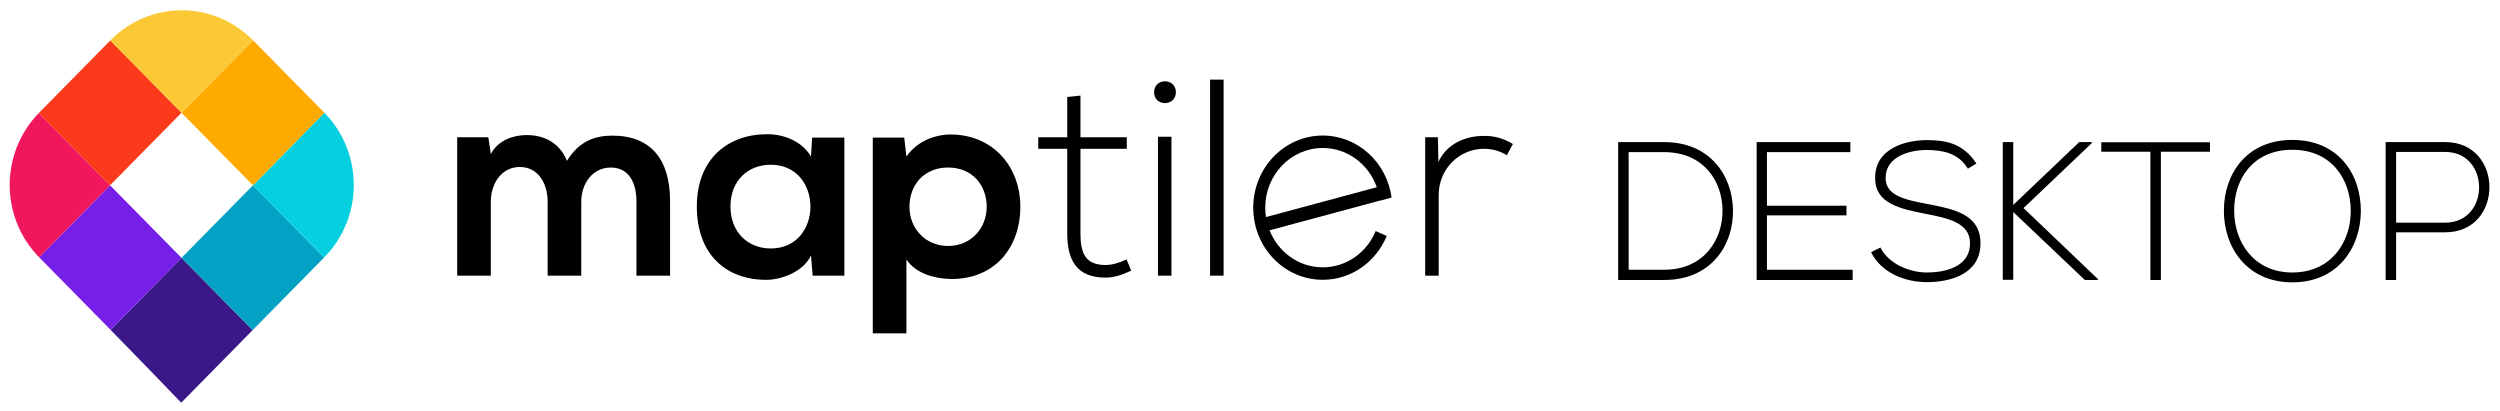 <svg id="desktop" width="347" height="57" viewBox="0 0 347 57" fill="none" xmlns="http://www.w3.org/2000/svg">
<path d="M15.349 45.784C18.028 48.503 25.157 55.884 25.153 55.891C25.128 55.938 32.237 48.691 35.068 45.818L25.192 35.789L15.349 45.784Z" fill="#3A1888"/>
<path d="M25.192 35.79L35.067 45.819C35.082 45.801 35.1 45.783 35.117 45.769L44.983 35.748L35.107 25.721L25.192 35.79Z" fill="#03A1C4"/>
<path d="M44.983 35.748L45.009 35.721C50.466 30.18 50.47 21.199 45.025 15.649L35.107 25.721L44.983 35.748Z" fill="#05D0DF"/>
<path d="M15.274 25.721L5.435 35.713C5.437 35.716 5.438 35.719 5.442 35.721L15.334 45.769C15.339 45.773 15.344 45.779 15.349 45.785L25.192 35.79L15.274 25.721Z" fill="#761FE8"/>
<path d="M25.192 15.65L35.107 25.721L45.025 15.65C45.017 15.644 45.014 15.64 45.008 15.633L35.117 5.588C35.114 5.585 35.111 5.583 35.107 5.58L25.192 15.65Z" fill="#FFAA01"/>
<path d="M5.392 15.685C-0.017 21.233 -0.003 30.182 5.435 35.713L15.274 25.72L5.392 15.685Z" fill="#F1175D"/>
<path d="M25.192 15.649L15.309 5.613L5.442 15.632C5.425 15.649 5.41 15.667 5.392 15.684L15.274 25.72L25.192 15.649Z" fill="#FB3A1B"/>
<path d="M35.108 5.58C29.644 0.041 20.794 0.044 15.333 5.588L15.309 5.614L25.192 15.65L35.108 5.58Z" fill="#FBC935"/>
<path d="M76.012 38.26V27.997C76.012 25.47 74.71 23.177 72.145 23.177C69.618 23.177 68.126 25.47 68.126 27.997V38.26H63.456V19.057H67.782L68.126 21.39C69.122 19.445 71.303 18.746 73.1 18.746C75.361 18.746 77.618 19.68 78.691 22.322C80.374 19.601 82.558 18.824 85.006 18.824C90.366 18.824 93.007 22.166 93.007 27.919V38.26H88.336V27.919C88.336 25.394 87.303 23.254 84.778 23.254C82.25 23.254 80.68 25.47 80.68 27.997V38.261H76.012V38.26Z" fill="currentColor"/>
<path d="M112.72 19.096H117.199V38.26H112.796L112.566 35.461C111.495 37.714 108.548 38.802 106.442 38.842C100.855 38.883 96.72 35.382 96.72 28.657C96.72 22.051 101.046 18.592 106.559 18.63C109.084 18.63 111.495 19.834 112.566 21.74L112.72 19.096ZM101.39 28.657C101.39 32.31 103.878 34.488 106.979 34.488C114.328 34.488 114.328 22.866 106.979 22.866C103.878 22.866 101.39 25.004 101.39 28.657Z" fill="currentColor"/>
<path d="M121.142 46.268V19.096H125.507L125.811 21.739C127.267 19.6 129.794 18.668 131.938 18.668C137.754 18.668 141.622 23.061 141.622 28.697C141.622 34.295 138.137 38.726 132.09 38.726C130.101 38.726 127.153 38.103 125.811 36.004V46.268H121.142ZM136.953 28.697C136.953 25.704 134.961 23.254 131.593 23.254C128.224 23.254 126.233 25.704 126.233 28.697C126.233 31.688 128.416 34.14 131.593 34.14C134.771 34.14 136.953 31.688 136.953 28.697Z" fill="currentColor"/>
<path d="M149.968 13.266V19.056H156.398V20.65H149.968V32.35C149.968 34.954 150.505 36.782 153.451 36.782C154.37 36.782 155.402 36.471 156.36 36.005L157.011 37.558C155.824 38.142 154.636 38.532 153.451 38.532C149.432 38.532 148.131 36.121 148.131 32.35V20.651H144.11V19.057H148.131V13.46L149.968 13.266Z" fill="currentColor"/>
<path d="M163.212 12.798C163.212 14.82 160.188 14.82 160.188 12.798C160.188 10.777 163.212 10.777 163.212 12.798ZM160.726 18.978V38.26H162.599V18.978H160.726Z" fill="currentColor"/>
<path d="M169.834 11.051V38.26H167.958V11.051H169.834Z" fill="currentColor"/>
<path d="M199.577 19.057L199.652 22.479C200.839 19.873 203.52 18.863 205.931 18.863C207.348 18.824 208.723 19.212 209.989 19.991L209.145 21.545C208.152 20.923 207.04 20.651 205.931 20.651C202.408 20.69 199.69 23.566 199.69 27.065V38.26H197.814V19.057H199.577Z" fill="currentColor"/>
<path d="M176.214 31.914C176.214 31.916 176.216 31.916 176.216 31.919L191.525 27.805C191.524 27.799 191.523 27.793 191.523 27.787L176.214 31.914Z" fill="currentColor"/>
<path d="M183.598 37.104C180.266 37.104 177.411 34.985 176.217 31.975H176.206L176.216 31.973C176.216 31.971 176.214 31.968 176.214 31.968L191.523 27.841C191.523 27.848 191.524 27.853 191.525 27.859L193.155 27.421C192.495 22.556 188.47 18.814 183.598 18.814C178.269 18.814 173.949 23.295 173.949 28.824C173.949 34.353 178.269 38.835 183.598 38.835C187.586 38.835 191.007 36.327 192.479 32.75L190.942 32.072C189.725 35.03 186.895 37.104 183.598 37.104ZM175.616 28.823C175.616 24.25 179.19 20.543 183.598 20.543C187.044 20.543 189.981 22.808 191.099 25.985L175.717 30.13C175.652 29.704 175.616 29.269 175.616 28.823Z" fill="currentColor"/>
<path d="M240.54 29.073C240.648 33.94 237.578 38.862 230.981 38.862C228.854 38.862 226.727 38.862 224.599 38.862V19.722C226.727 19.722 228.854 19.722 230.981 19.722C237.362 19.722 240.431 24.37 240.54 29.073ZM226.054 21.116V37.44H230.981C236.582 37.44 239.167 33.173 239.086 29.073C239.005 25.08 236.419 21.116 230.981 21.116H226.054V21.116Z" fill="currentColor"/>
<path d="M245.249 28.553H256.289V29.893H245.249V37.441H257.149V38.862H243.821V19.722H256.827V21.116H245.249V28.553Z" fill="currentColor"/>
<path d="M273.143 23.412C271.768 21.17 269.56 20.842 267.433 20.815C265.226 20.815 261.724 21.635 261.724 24.697C261.724 27.131 264.309 27.704 267.487 28.306C271.121 29.017 274.892 29.673 274.892 33.801C274.865 38.123 270.583 39.161 267.432 39.161C264.497 39.161 261.158 37.931 259.705 35.005L260.997 34.349C262.156 36.673 265.117 37.822 267.432 37.822C269.748 37.822 273.438 37.165 273.438 33.775C273.464 30.904 270.342 30.275 267.244 29.673C263.798 28.99 260.27 28.279 260.27 24.752C260.19 20.705 264.336 19.447 267.432 19.447C270.124 19.447 272.468 19.885 274.326 22.701L273.143 23.412Z" fill="currentColor"/>
<path d="M291.205 38.862H289.375L279.439 29.428V38.834H277.984V19.722H279.439V28.444L288.594 19.722H290.344V19.858L280.866 28.882L291.205 38.752V38.862H291.205Z" fill="currentColor"/>
<path d="M298.473 21.06H291.662V19.748H306.74V21.06H299.929V38.862H298.474V21.06H298.473Z" fill="currentColor"/>
<path d="M327.685 29.318C327.658 34.349 324.508 39.188 318.18 39.188C311.852 39.188 308.675 34.322 308.675 29.263C308.675 24.123 311.825 19.42 318.18 19.42C324.534 19.42 327.712 24.15 327.685 29.318ZM310.103 29.291C310.13 33.611 312.822 37.822 318.18 37.822C323.565 37.822 326.284 33.611 326.284 29.291C326.284 24.861 323.592 20.787 318.18 20.787C312.768 20.787 310.075 24.78 310.103 29.291Z" fill="currentColor"/>
<path d="M332.582 32.245V38.863H331.128V19.722C333.875 19.722 336.648 19.722 339.394 19.722C347.579 19.722 347.579 32.245 339.394 32.245H332.582ZM332.582 21.089V30.905H339.393C345.668 30.905 345.668 21.089 339.393 21.089H332.582Z" fill="currentColor"/>
</svg>
